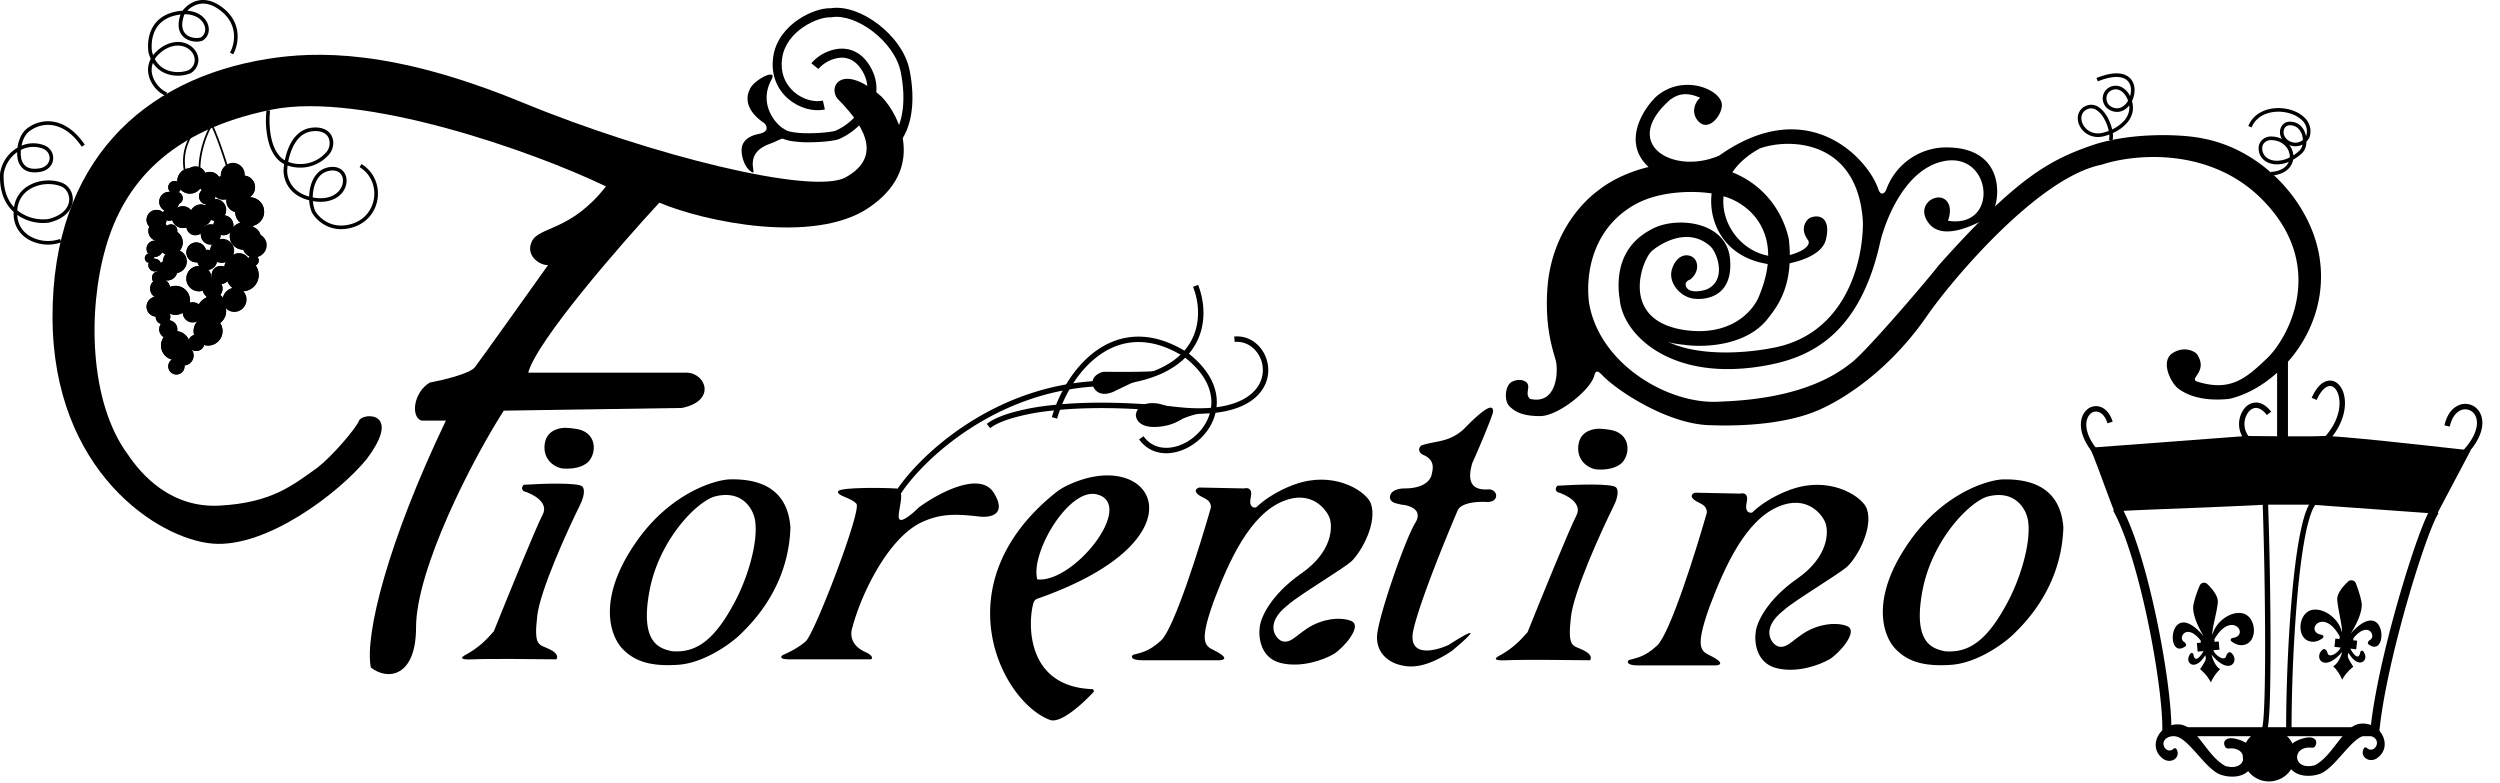 <svg xmlns="http://www.w3.org/2000/svg" width="99" height="31" fill="none"><path fill="#000" fill-rule="evenodd" d="M34.565 1.247c-.554-.425-1.174-.642-1.622-.565l-.02.003H32.9c-.234-.015-.678.108-1.092.39-.408.277-.753.686-.832 1.212-.093.615.14 1.074.48 1.363.347.297.8.409 1.13.334l.079.349c-.458.104-1.022-.053-1.442-.41-.428-.364-.714-.944-.601-1.69.1-.656.525-1.142.985-1.455.445-.303.955-.466 1.294-.452.587-.092 1.298.19 1.881.637.595.456 1.103 1.117 1.242 1.836.227 1.175.076 2.038-.233 2.596-.303.546-.787.834-1.205.727l.089-.347c.19.049.537-.076.802-.553.258-.466.411-1.238.195-2.355-.117-.606-.558-1.198-1.108-1.62Z" clip-rule="evenodd"/><path fill="#000" fill-rule="evenodd" d="M33.232 2.29a1.334 1.334 0 0 0-.825.441l-.278-.225a1.69 1.69 0 0 1 1.064-.572c.23-.024.474.007.706.132.232.125.438.335.604.647.334.63.223 1.247-.072 1.74a2.7 2.7 0 0 1-1.197 1.051.984.984 0 0 1-.195.052c-.077.014-.17.028-.273.039a7.107 7.107 0 0 1-.71.04 4.306 4.306 0 0 1-.723-.05 1.473 1.473 0 0 1-.298-.079.542.542 0 0 1-.235-.166l.286-.215a.214.214 0 0 0 .083.05c.056.022.132.042.225.058.186.032.42.045.66.043.24-.001.48-.016.673-.037.097-.01.181-.023.247-.035a.712.712 0 0 0 .119-.029 2.343 2.343 0 0 0 1.03-.905c.246-.412.326-.895.064-1.389-.139-.26-.3-.414-.458-.5a.84.84 0 0 0-.497-.09Z" clip-rule="evenodd"/><path fill="#000" d="M88.132 30.336c.899.242.93-.784.127-.695-.055.006-.114-.014-.14-.063-.067-.126-.047-.21.007-.265.113-.115.303-.085.46-.044.365.097.796.354.656.888-.172.658-.871.656-1.253.537-.68-.18-1.397-1.683-2.005-1.54-.594.14-.204.768.084.5.034-.032.09-.037.115.003.205.33-.206.62-.522.392-.644-.465-.143-1.432.645-1.36.68.035 1.074 1.253 1.826 1.647ZM91.668 30.303c-.898.242-.93-.783-.126-.694.055.006.114-.014.14-.063.067-.126.047-.21-.007-.265-.114-.115-.304-.085-.46-.044-.365.097-.796.354-.657.888.172.658.872.656 1.254.537.68-.18 1.396-1.683 2.005-1.54.594.14.204.768-.084.5-.034-.032-.09-.037-.115.003-.205.33.206.62.521.392.645-.465.144-1.432-.644-1.36-.68.035-1.075 1.253-1.827 1.646ZM47.722 16.366c-.128-.02-.465.045-.808.183-.143.035-.43.328-1.145.358-.661.027-.8-.323-.788-.502.107-.537.772-.461 1.002-.394.603.178 1.206.25 1.74.355ZM45.961 14.686l-.011.001c-.184.024-1.303.555-1.851.823-.573.25-.788-.107-.824-.25-.092-.37.318-.538.466-.538.178 0 1.409.024 2.209-.035a.1.1 0 0 1 .011 0Z"/><path fill="#000" fill-rule="evenodd" d="M47.909 16.367a7.31 7.31 0 0 1-1.292-.034c-1.913-.205-3.457-.21-4.642-.104a4.826 4.826 0 0 0-.114.349l-.207-.059c.025-.088.053-.177.084-.267l-.205.023a8.721 8.721 0 0 0-1.505.3c-.39.121-.66.255-.818.38l-.133-.168c.188-.15.486-.292.887-.417a8.921 8.921 0 0 1 1.544-.309c.101-.012.206-.023.314-.034.315-.796.863-1.631 1.615-2.158.458-.32.992-.527 1.594-.538.602-.012 1.264.172 1.976.62l.005.002.004.004c.741.567 1.089 1.178 1.157 1.755.016.142.016.28.001.414 1.164-.15 1.675-.681 1.8-1.191.18-.721-.363-1.459-1.08-1.395l-.02-.214c.894-.08 1.516.826 1.31 1.66-.16.642-.783 1.214-2.048 1.36a2.04 2.04 0 0 1-.451.864c-.342.393-.82.663-1.295.725-.48.063-.96-.087-1.282-.536l.175-.125c.269.374.666.502 1.08.448.417-.054.848-.295 1.16-.653.176-.203.312-.441.386-.702Zm.046-.218c-.375.03-.811.025-1.316-.03-1.867-.2-3.39-.211-4.577-.114.309-.734.82-1.485 1.499-1.96.427-.3.92-.489 1.474-.5.552-.01 1.172.158 1.854.585.706.541 1.01 1.103 1.07 1.607.017.141.014.279-.004.412Z" clip-rule="evenodd"/><path fill="#000" d="M56.046 20.703c.315-.516-.227-.693-.537-.717a3.716 3.716 0 0 1-.287-.071c-.25-.108-.179-.287-.143-.358.066-.131.287-.215.537-.215.931 0 1.06-.466 1.075-.537.035-.18.179-.573-.323-.788-.25-.108-.19-.346-.035-.394.557-.172 1.038-.108 1.611-.609 1.11-1.146 1.182-.895 1.182-.716 0 .118-.537 1.408-.824 2.041-.286.974.215 1.074.68 1.039.359.035.383.523-.107.5-.788-.035-1.086.18-1.146.323-.477 1.11-1.497 3.61-1.755 4.727-.257 1.117.824.872 1.397.609.275-.18.83-.523.86-.466.028.058-.49.502-.753.717-1.145.752-1.754.644-2.184.501-.573-.215-.824-.68-.752-1.218.114-.858 1.11-3.724 1.504-4.369ZM33.199 19.45c.086-.144 1.564-.144 2.256-.108.466 0 .072.895.143 1.181.058.23.55-.19.788-.43.764-.56 2.428-1.46 2.972-.572.545.888-.179.99-.608.93-.931-.107-1.504-.107-2.22.216-1.358.61-2.424 2.877-2.758 4.118-.18.501.076.85.501 1.038.323.144.287.287.197.287h-3.205c-.43 0-.346-.12-.25-.18.179-.07.608-.279.895-.536.358-.323 2.22-5.193 2.005-5.443-.215-.251-.823-.323-.716-.502Z"/><path fill="#000" fill-rule="evenodd" d="M43.3 27.409c-.466.5-1.31 1.253-1.721 1.1-1.91-.707-4.306-5.356.212-8.99.118-.094.25-.181.384-.25 3.451-1.738 5.759 2.044-1.082 4.435a.254.254 0 0 0-.165.16c-.226.764-.325 3.325 2.317 3.425.061.002.096.075.054.12Zm-2.223-4.464c-.287-1.039 1.253-3.653 2.363-3.367 1.54.398-.895 3.51-2.363 3.367ZM28.866 18.984c-.668.047-2.328.594-3.617 2.399-1.611 2.256-1.11 3.76-.609 4.297.502.537 1.182.716 2.22.645 1.04-.072 2.113-.86 2.471-1.218l.046-.044c.426-.423 1.855-1.837 1.924-4.181-.071-.967-.573-1.956-2.435-1.898Zm-.573.68c-.716.215-2.206 1.726-2.578 3.76-.373 2.034.394 2.256.895 2.364.895.071 1.611-.358 2.4-1.79.572-1.004 1.02-2.49.894-3.367-.071-.501-.537-1.253-1.61-.967ZM79.274 18.986c-.668.048-2.328.595-3.617 2.4-1.611 2.255-1.11 3.76-.608 4.297.5.537 1.181.716 2.22.644 1.038-.072 2.112-.86 2.47-1.217l.046-.045c.426-.422 1.855-1.837 1.924-4.181-.071-.967-.573-1.955-2.435-1.898Zm-.573.68c-.716.215-2.206 1.726-2.578 3.76-.373 2.035.394 2.257.895 2.364.895.072 1.611-.358 2.4-1.79.572-1.003 1.02-2.49.895-3.367-.072-.501-.538-1.253-1.612-.967Z" clip-rule="evenodd"/><path fill="#000" d="M14.22 16.656c-.13.322-1.075 1.42-1.648 1.862-1.002.716-1.826 1.39-3.867 1.504-1.934.108-3.104-1.217-3.653-2.041-1.504-2.041-1.595-5.663-.86-8.2.717-2.472 2.472-4.62 6.59-5.444 3.558-.711 10.265 1.624 13.214 3.044-1.397 1.79-2.65 1.576-2.937 2.184-.267.569.335.955.645.932-.883 1.241-2.7 3.788-2.9 4.046-.201.258-1.278.513-1.791.609-.645.394-.752 1.36-.323 1.504h.967c-2.291 4.784-3.223 8.487-2.972 9.776.68.537 1.79.359 1.79-1.575 0-2.328 2.245-6.685 3.474-8.595l7.055-.107c1.396-.287.931-1.397.179-1.397h-6.267c.344-1.26 3.605-5.013 5.193-6.732 1.85.776 6.123 1.647 8.272.215 2.293-1.53 1.265-3.641.537-4.405-1.547-1.375-2.149-.43-1.755.071 1.325 1.325 1.612 2.4.323 3.116-1.29.716-7.69-.86-12.82-2.972-5.132-2.113-8.165-2.022-10.063-1.72C5.66 3.12 2.08 6.415 2.08 12.539c0 6.123 4.19 8.81 6.338 8.988 2.149.18 5.026-2.03 6.088-3.33 1.468-1.934-.158-1.862-.286-1.54Z"/><path fill="#000" d="M21.489 20.38c.258-.487-.394-.823-.752-.93-.115-.087-.048-.204 0-.252.716-.047 2.184-.1 2.328.072.143.172-.012.573-.108.752-.513 1.039-1.568 3.366-1.683 4.369-.143 1.253.072 1.11.502 1.325.343.172.31.334.25.394-.86-.012-2.721-.029-3.294 0s-.442-.084-.358-.143c.608-.323.895-.645 1.181-.967.537-1.337 1.676-4.133 1.934-4.62ZM62.424 20.416c.258-.487-.394-.824-.752-.931-.115-.086-.048-.203 0-.25.716-.048 2.184-.1 2.328.07.143.173-.013.574-.108.753-.513 1.038-1.568 3.366-1.683 4.369-.143 1.253.072 1.11.501 1.325.344.172.31.334.251.394-.86-.012-2.722-.029-3.295 0-.572.028-.441-.084-.358-.143.61-.323.896-.645 1.182-.967.537-1.337 1.676-4.133 1.934-4.62ZM21.56 17.73c0-.659.526-.776.789-.788.171 0 .358.024.43.036.859.108.859.931.536 1.29-.234.26-.704.31-1.002.286-.227 0-.752-.25-.752-.824ZM62.495 17.766c0-.659.526-.776.788-.788.172 0 .358.024.43.036.86.108.86.931.537 1.29-.234.26-.704.31-1.003.286-.226 0-.752-.25-.752-.824ZM45.983 25.358c.516-.487 1.528-3.712 1.97-5.264 0-.358-.358-.358-.537-.537-.143-.144-.012-.227.071-.251l1.79.036c.12-.036.337-.015.252.358-.086.372.107.418.214.394.63-.602 1.48-.92 1.827-1.003 1.432-.372 2.572.412 2.721.86.251.752-.358 1.862-.752 2.256-.286.286-2.113 1.36-2.542 1.754-.967.752-.466 1.361-.215 1.433.42.12.68-.466 1.468-.752.63-.23 1.126-.125 1.29-.036.393.215-.323 1.038-.717 1.29-.43.25-1.31.558-2.113.357-.802-.2-.883-1.038-.823-1.432.035-.346.415-1.254 1.647-2.113 1.232-.86 1.253-1.838 1.11-2.22-.167-.394-.766-1.075-1.826-.645-1.325.537-2.149 2.364-2.758 3.975-.68 1.898-.25 1.755.215 2.041.373.23.155.287 0 .287h-3.044c-.501 0-.43-.18-.358-.215.215-.072.595-.086 1.11-.573ZM65.622 25.563c.516-.487 1.528-3.713 1.97-5.264 0-.358-.358-.358-.537-.537-.144-.144-.012-.227.071-.251l1.79.036c.12-.036.338-.015.252.358-.086.372.107.418.214.394.63-.602 1.48-.92 1.827-1.003 1.432-.372 2.572.411 2.721.86.251.751-.358 1.861-.752 2.256-.286.286-2.112 1.36-2.542 1.754-.967.752-.466 1.361-.215 1.433.42.12.68-.466 1.468-.752.63-.23 1.126-.126 1.29-.036.393.215-.323 1.038-.717 1.289-.43.25-1.31.559-2.113.358-.802-.2-.883-1.038-.823-1.432.035-.346.415-1.254 1.647-2.113 1.232-.86 1.253-1.838 1.11-2.22-.167-.394-.766-1.075-1.826-.645-1.325.537-2.149 2.364-2.758 3.975-.68 1.898-.25 1.755.215 2.041.373.23.155.287 0 .287H64.87c-.501 0-.43-.18-.358-.215.215-.072.595-.086 1.11-.573Z"/><path fill="#000" fill-rule="evenodd" d="M47.3 13.702c-.51.836-1.623 1.506-3.747 1.593-4.167.17-7.054 2.968-7.9 4.284l-.18-.116c.872-1.358 3.815-4.209 8.07-4.383 2.088-.085 3.117-.74 3.574-1.49.46-.755.364-1.64.128-2.23l.199-.08c.252.629.364 1.59-.143 2.422ZM7.301.573c-.088.239-.099.417-.07.547.03.13.1.22.188.28.09.06.198.093.3.102.101.01.187-.002.237-.022.187-.119.224-.36.092-.572-.114-.185-.36-.347-.742-.343a.788.788 0 0 0-.005.008Zm.117-.148c.364.026.62.194.752.408.164.264.13.603-.144.772l-.004.003-.005.002a.671.671 0 0 1-.31.035.79.79 0 0 1-.369-.127.588.588 0 0 1-.246-.366C7.057.998 7.07.807 7.149.575l-.011.002c-.551.068-.84.324-.988.61-.15.29-.16.621-.132.846.013.054.028.104.045.152.092-.121.218-.237.383-.343l.002-.002c.51-.302.978-.184 1.226.09.124.135.193.31.181.485a.625.625 0 0 1-.292.477l-.005.004-.005.002a1.35 1.35 0 0 1-.9.042 1.074 1.074 0 0 1-.598-.449.787.787 0 0 0-.025.468c.08.327.341.604.589.703l-.054.133c-.29-.116-.583-.43-.674-.802a.928.928 0 0 1 .078-.66 1.47 1.47 0 0 1-.091-.271l-.001-.004v-.004c-.032-.24-.023-.606.145-.932C6.194.79 6.525.509 7.12.434c.038-.004.074-.008.11-.01.113-.148.296-.309.537-.383.29-.089.65-.048 1.053.265.404.313.56.687.586 1.028.027.338-.072.64-.174.818l-.124-.07c.09-.157.18-.431.156-.736-.025-.303-.161-.64-.532-.927-.37-.289-.684-.314-.923-.24a.929.929 0 0 0-.391.246ZM6.13 2.338a.933.933 0 0 0 .564.465c.295.091.61.048.793-.033a.48.48 0 0 0 .224-.364.52.52 0 0 0-.144-.38c-.198-.218-.59-.333-1.046-.063-.184.119-.31.246-.39.375ZM1.247 5.14a.746.746 0 0 0-.283.3l-.001.003-.002.003c-.038.068-.08.184-.108.322.26-.108.557-.13.856-.03.281.093.418.333.396.566-.02.235-.2.45-.515.503-.28.047-.49.007-.638-.098a.659.659 0 0 1-.254-.434 1.212 1.212 0 0 1-.018-.25 1.281 1.281 0 0 0-.534.861c-.026.622.15 1.042.408 1.32.067-.438.33-.732.657-.897.399-.2.894-.21 1.253-.066.284.114.461.434.412.761-.05.334-.33.66-.922.807l-.005.002a1.772 1.772 0 0 1-1.267-.304l.001.014c.027.451.293.744.633.896a1.44 1.44 0 0 0 1.06.044l.052.133a1.582 1.582 0 0 1-1.17-.046C.877 9.38.57 9.045.54 8.53a1.675 1.675 0 0 1-.002-.14C.205 8.086-.03 7.603.003 6.877V6.87a1.43 1.43 0 0 1 .691-1.024 1.382 1.382 0 0 1 .14-.466.889.889 0 0 1 .334-.36 1.35 1.35 0 0 1 .614-.213c.483-.043 1.061.17 1.574.922l-.118.081c-.49-.717-1.021-.897-1.443-.86a1.207 1.207 0 0 0-.548.19ZM.684 8.329a1.63 1.63 0 0 0 1.238.343c.552-.139.773-.43.812-.69.04-.266-.105-.52-.323-.606a1.459 1.459 0 0 0-1.135.061c-.314.157-.56.444-.592.892Zm.144-2.392c-.01.105-.008.213.01.312a.517.517 0 0 0 .197.343c.108.076.275.117.532.074.255-.043.38-.21.396-.375.015-.166-.08-.344-.3-.418a1.081 1.081 0 0 0-.835.064Z" clip-rule="evenodd"/><path fill="#000" d="M30.55 3.155c-.512.937.128 1.726.468 1.934a.412.412 0 0 1 .115.098c.08.103.076.095.052.115-.084.072-.15.173-.257.206-.102.032-.19.095-.45.19-1.115.405-.43 1.29-.717 1.11-.286-.179-.394-.609-.394-.86 0-.25.144-.537.68-.644.43-.086.323-.322.216-.43-.774-.515-.717-1.062-.573-1.325.107-.358 1.133-.895.86-.394ZM67.183 10.39c.086.286-.072.536-.25.68-.173.057-.192.167-.18.214.058.344.573.263.824.18.824-.359.43-1.469.143-1.72-.98-.858-2.184.072-2.327.215-.4.4-1.254 2.758 1.36 3.116 1.501.206 2.471-.466 2.865-1.253 1.146-2.636-.43-3.796-1.36-4.047-.49-.203-2.292-.358-3.51.322-1.615.903-1.97 2.614-1.826 3.868.394 2.47 3.187 4.082 5.192 3.939 3.116-.107 4.512-1.003 5.157-1.504.573-.394 3.187-3.474 3.51-3.903 3.007-3.367 4.292-4.126 6.015-4.727 1.54-.538 3.593-.466 4.44-.287 2.436.466 4.3 2.614 4.62 4.727.43 2.836-1.683 5.157-3.58 5.586-1.04.108-1.684-.143-2.042-.43-.258-.205-.716-1.073-.179-1.396.43-.258.8-.083.931.036.502.716-.355.99.036 1.11 1.29.394 1.898-.107 2.757-.931.86-.824 2.4-3.688-.214-6.303-2.092-2.09-5.097-1.778-6.339-1.36-2.542.501-5.998 4.655-6.911 5.98-1.827 2.65-4.011 3.605-4.19 3.688-1.074.502-2.686.717-4.476.645-1.575-.063-3.462-1.265-4.119-1.898-.179-.179-.322-.358-.394-.072-.143.573-1.432 1.612-2.148 1.612-.716 0-1.003-.18-1.218-.394-.215-.215-.179-.824.108-.967.264-.132.53-.059.608.072.108.179-.107.43.108.608.931.215 1.11-.787 1.038-1.396-.037-.32-.47-1.185-.358-2.937.144-2.22 1.42-3.497 2.041-3.939.74-.597 2.543-1.432 4.692-.895 2.2.55 2.721 2.328 2.829 2.83.215 1.861-.466 2.685-.824 3.15-.8 1.04-2.411 1.182-3.366 1.039-1.898-.18-2.502-1.47-2.543-2.113-.107-1.719.982-2.286 1.325-2.47.931-.502 2.94-.323 3.08 1.18.143 1.54-1.003 1.648-1.468 1.577-.516-.08-1.003-.645-.824-1.182.24-.717.86-.609.967-.25Z"/><path fill="#000" d="M71.588 9.494c-.315-.43-.084-.752.071-.86.394-.179.86 0 .645.86-.172.687-1.337.955-1.898 1.003-2.65-.144-3.044-2.615-2.328-3.689-.343.516-1.384.454-1.862.358-2.234-.888-1.384-2.566-.68-3.294 1.074-1.003 2.65-.323 2.65.286 0 .43-.537 1.074-.931.645-.31-.338-.132-.764.071-.931-.644-.287-.966-.072-1.181.071-2.006 1.755.107 3.008 1.933 2.22 3.546-2.506 5.912.153 6.303 1.326.107.322.287.13.322 0a2.534 2.534 0 0 1 2.22-1.648c2.758-.107 2.257 2.543 1.827 2.758-.233.116-1.742 1.038-2.364.25-.537-.68.215-1.217.61-.967.314.201.226.657.142.86 2.042.322 1.755-2.722-.143-2.364-1.543.292-2.328 2.316-2.542 3.223-.788 3.546-2.65 4.493-4.333 4.835-4.097.83-6.088-1.397-5.98-2.83l.751-.25c-.344 2.808 3.343 2.793 5.229 2.435 2.893-.487 3.652-3.294 3.652-4.978-.179-3.258-2.865-3.366-4.082-2.936-3.008 1.647-.752 5.157 1.576 4.082.179-.082.465-.27.322-.465ZM90.89 29.906a1.038 1.038 0 1 1-2.077 0 1.038 1.038 0 0 1 2.077 0Z"/><path fill="#000" fill-rule="evenodd" d="M89.698 25.372a172.823 172.823 0 0 0-.097-5.453l.214-.008c.054 1.481.095 3.635.098 5.461.001.913-.007 1.745-.028 2.371a14.6 14.6 0 0 1-.042.772c-.01.098-.02.18-.03.246a.52.52 0 0 1-.048.16l-.186-.108c0-.001.004-.008.008-.022a.752.752 0 0 0 .014-.067c.01-.057.019-.133.028-.228.017-.19.03-.449.041-.76.021-.622.03-1.451.028-2.364ZM91.291 20.327c.078-.226.166-.41.273-.522l.155.148c-.072.076-.15.223-.224.444a6.427 6.427 0 0 0-.207.816c-.126.645-.229 1.468-.31 2.36a63.528 63.528 0 0 0-.232 5.258h-.215c0-1.435.072-3.488.234-5.278.08-.894.184-1.726.312-2.381.065-.328.136-.615.214-.845Z" clip-rule="evenodd"/><path fill="#000" d="M86.861 23.942c-.076.374.239.992.406 1.254-1.387-1.644-1.553 1.006-.721.395.058-.042.001-.14-.06-.175-.252-.143.09-.776.66-.052l.007.086-.157.014.03.34.236-.02c-.27.445-.372.32-.401.137-.01-.058-.078-.09-.115-.045-.287.35.163.764.58.074.051.16.032.19-.203.548.195.162.34.35.429.528.05-.154.243-.427.37-.527-.2-.108-.313-.43-.346-.578.722.881 1.134.236.779-.07-.084-.07-.17.029-.201.134-.062.215-.43-.023-.507-.235l.243-.022-.029-.327-.164.015-.009-.1c.693-1.197 1.429-.142.72-.051-.064.008-.1.085-.05.126.173.14.345.178.497.148.584-.113.504-1.17-.085-1.258-.484-.074-1.046.374-1.155.856-.044-.169.174-.876.21-1.28.022-.24-.207-.529-.415-.729a.187.187 0 0 0-.304.067c-.089.21-.193.494-.245.747ZM93.517 23.855c.067.376-.264.985-.438 1.243 1.43-1.608 1.528 1.045.711.414-.056-.044.002-.14.066-.174.254-.136-.071-.779-.659-.068l-.01.085.157.018-.039.34-.235-.027c.258.452.363.329.397.148.011-.059.08-.09.117-.042.277.356-.183.76-.583.059-.055.159-.036.19.19.553-.2.157-.35.34-.442.517a1.482 1.482 0 0 0-.358-.537c.203-.103.325-.422.361-.569-.743.863-1.14.207-.776-.089.085-.07.17.033.197.139.056.216.43-.012.512-.223l-.242-.027.037-.327.164.02.011-.1c-.662-1.215-1.424-.179-.718-.07.064.01.097.088.046.127-.176.135-.348.17-.5.136-.58-.128-.474-1.182.117-1.256.486-.06 1.037.4 1.134.885.047-.167-.153-.88-.179-1.285-.015-.24.221-.523.434-.718a.187.187 0 0 1 .303.075c.083.212.18.498.225.753Z"/><path fill="#000" fill-rule="evenodd" d="M98.083 16.83c-.026.26-.174.604-.54 1.005l.158.145c.386-.422.564-.808.596-1.13.032-.324-.087-.583-.284-.73a.657.657 0 0 0-.697-.05c-.235.12-.43.378-.515.776l.21.046c.076-.354.24-.548.403-.63a.442.442 0 0 1 .47.032c.13.095.224.276.199.535ZM92.74 15.407c.231.453.167 1.28-.517 2.037l-.16-.144c.641-.71.666-1.442.486-1.795-.09-.176-.216-.239-.333-.213-.13.028-.31.173-.476.548l-.197-.087c.175-.395.394-.621.628-.671.247-.054.453.099.569.325ZM89.032 16.327a.792.792 0 0 0 .008.943l-.168.133a1.006 1.006 0 0 1-.01-1.206.601.601 0 0 1 .49-.257c.201.005.403.125.585.365l-.171.13c-.159-.209-.306-.277-.42-.28-.115-.004-.226.057-.314.172ZM90.173 17.336v-3.08h.43v3.08h-.43ZM82.774 16.393c-.191.182-.296.668.227 1.347l-.17.131c-.553-.717-.514-1.34-.204-1.634a.536.536 0 0 1 .569-.118c.2.078.37.273.466.58l-.205.065c-.083-.266-.217-.397-.339-.444a.32.32 0 0 0-.344.073Z" clip-rule="evenodd"/><path fill="#000" d="M83.763 20.273c0 .208-.656-1.767-1.002-2.543l6.195-.465c.835.012 2.614.028 3.044 0 .43-.029 4.07.37 5.837.573l-1.325 2.506-4.978-.358h-1.826c-3.545.18-5.945.215-5.945.287Z"/><path fill="#000" fill-rule="evenodd" d="M95.403 23.56c-.527 1.8-1.042 3.945-1.184 5.432l-.015.162h-8.585l.007-.185c.027-.823-.192-2.542-.557-4.303-.365-1.762-.868-3.526-1.39-4.448l.312-.177c.552.976 1.063 2.79 1.428 4.553.342 1.647.563 3.285.567 4.202h7.893c.165-1.511.67-3.594 1.18-5.337.266-.905.533-1.723.758-2.327.112-.302.215-.553.302-.737.043-.091.084-.17.123-.23.019-.03.04-.06.061-.085a.309.309 0 0 1 .093-.075l.16.32a.09.09 0 0 0 .02-.012l-.002.002a.36.36 0 0 0-.03.042 1.853 1.853 0 0 0-.102.192c-.08.17-.179.41-.29.708-.22.594-.485 1.403-.749 2.302ZM83.882 4.43a.605.605 0 0 1-.389-.107.46.46 0 0 1-.172-.201.501.501 0 0 1 .28-.696.527.527 0 0 1 .411.023.75.75 0 0 1 .337.358.835.835 0 0 0 .036-.194c.013-.213-.063-.404-.252-.5-.193-.097-.528-.105-1.06.109l-.053-.133c.545-.22.93-.229 1.178-.103.255.129.345.385.33.636a1.01 1.01 0 0 1-.102.38c.047.162.05.312.02.45a.98.98 0 0 1-.26.46c-.151.16-.344.28-.52.36a.803.803 0 0 1-.013.302l-.138-.038a.61.61 0 0 0 .013-.207c-.05.018-.096.033-.138.044-.463.153-.835-.05-1.007-.336a.667.667 0 0 1-.094-.461.513.513 0 0 1 .298-.375.507.507 0 0 1 .49.023c.142.082.263.223.357.381a1.834 1.834 0 0 1 .207.521 1.55 1.55 0 0 0 .442-.312.838.838 0 0 0 .222-.394.714.714 0 0 0 .011-.244.804.804 0 0 1-.106.11.59.59 0 0 1-.328.144Zm.389-.441a.717.717 0 0 1-.154.187.448.448 0 0 1-.248.111.463.463 0 0 1-.298-.084.316.316 0 0 1-.118-.138c-.104-.24.018-.439.198-.504a.384.384 0 0 1 .3.017c.102.05.205.15.284.323.014.03.025.059.036.088Zm-.764 1.195a1.686 1.686 0 0 0-.196-.506.917.917 0 0 0-.306-.33.364.364 0 0 0-.357-.018.37.37 0 0 0-.219.272.525.525 0 0 0 .077.36c.14.234.445.406.84.274l.005-.001c.047-.012.1-.03.156-.05ZM91.259 4.658a.742.742 0 0 1 .216.715.385.385 0 0 1-.053.126.742.742 0 0 1-.086.107.886.886 0 0 1-.015.138.592.592 0 0 1-.168.33c-.114.102-.23.186-.345.251a.672.672 0 0 1-.189.36c-.149.15-.38.25-.692.266l-.008-.143c.287-.015.48-.106.599-.224a.537.537 0 0 0 .117-.174c-.229.094-.45.119-.64.084-.334-.062-.57-.31-.553-.658.013-.257.247-.434.49-.431a.99.99 0 0 1 .436.1.484.484 0 0 1-.039-.467.379.379 0 0 1 .352-.22c.354.002.555.25.626.52a.865.865 0 0 1 .012.052.242.242 0 0 0 .017-.049.6.6 0 0 0-.178-.581c-.157-.156-.395-.267-.658-.313-.532-.093-1.124.079-1.335.598l-.132-.054c.247-.608.926-.784 1.491-.685.285.05.553.17.735.352Zm-.066.885a.798.798 0 0 0-.025-.17c-.06-.227-.218-.41-.488-.413a.235.235 0 0 0-.22.134c-.088.207.028.41.227.506.156.074.35.073.506-.057Zm-.014.182a.614.614 0 0 1-.521.018.766.766 0 0 1 .159.41c.08-.052.16-.113.24-.186a.448.448 0 0 0 .122-.242Zm-.505.51a.55.55 0 0 0 0-.072c-.023-.303-.288-.61-.744-.615-.18-.002-.337.13-.345.295-.013.266.16.46.436.51.183.033.412.003.653-.119ZM8.032 5.66c.124-.4.289-.714.394-.844l.056.045c-.098.12-.259.425-.381.82-.123.393-.205.872-.149 1.338l-.07.008c-.059-.479.026-.968.15-1.367Z" clip-rule="evenodd"/><path fill="#000" fill-rule="evenodd" d="M8.695 5.6c.131.354.259.744.33.983l-.068.02a18.264 18.264 0 0 0-.329-.979 8.408 8.408 0 0 0-.191-.48 1.355 1.355 0 0 0-.153-.282l.054-.047c.047.055.104.165.164.3.061.138.128.307.193.485ZM7.517 5.38l.045-.09.065.028a1.79 1.79 0 0 1-.046.095c-.12.233-.356.69-.22 1.388l-.07.014c-.142-.725.107-1.205.226-1.436Z" clip-rule="evenodd"/><path fill="#000" d="M8.024 7.166a.501.501 0 1 1-1.002 0 .501.501 0 0 1 1.002 0Z"/><path fill="#000" fill-rule="evenodd" d="M7.523 7.596a.43.43 0 1 0 0-.86.43.43 0 0 0 0 .86Zm0 .072a.501.501 0 1 0 0-1.003.501.501 0 0 0 0 1.003Z" clip-rule="evenodd"/><path fill="#000" d="M8.096 8.957a.358.358 0 1 1-.716 0 .358.358 0 0 1 .716 0Z"/><path fill="#000" fill-rule="evenodd" d="M7.738 9.243a.286.286 0 1 0 0-.573.286.286 0 0 0 0 .573Zm0 .072a.358.358 0 1 0 0-.716.358.358 0 0 0 0 .716Z" clip-rule="evenodd"/><path fill="#000" d="M8.382 8.527a.43.43 0 1 1-.859 0 .43.43 0 0 1 .86 0Z"/><path fill="#000" fill-rule="evenodd" d="M7.953 8.885a.358.358 0 1 0 0-.716.358.358 0 0 0 0 .716Zm0 .072a.43.43 0 1 0 0-.86.43.43 0 0 0 0 .86Z" clip-rule="evenodd"/><path fill="#000" d="M8.74 7.238a.43.43 0 1 1-.859 0 .43.43 0 0 1 .86 0Z"/><path fill="#000" fill-rule="evenodd" d="M8.31 7.596a.358.358 0 1 0 0-.716.358.358 0 0 0 0 .716Zm0 .072a.43.43 0 1 0 0-.86.43.43 0 0 0 0 .86Z" clip-rule="evenodd"/><path fill="#000" d="M8.168 7.023a.43.43 0 1 1-.86 0 .43.43 0 0 1 .86 0Z"/><path fill="#000" fill-rule="evenodd" d="M7.738 7.381a.358.358 0 1 0 0-.716.358.358 0 0 0 0 .716Zm0 .072a.43.43 0 1 0 0-.86.43.43 0 0 0 0 .86Z" clip-rule="evenodd"/><path fill="#000" d="M7.666 8.599a.43.43 0 1 1-.86 0 .43.43 0 0 1 .86 0Z"/><path fill="#000" fill-rule="evenodd" d="M7.236 8.957a.358.358 0 1 0 0-.716.358.358 0 0 0 0 .716Zm0 .071a.43.43 0 1 0 0-.86.43.43 0 0 0 0 .86Z" clip-rule="evenodd"/><path fill="#000" d="M6.592 8.706a.394.394 0 1 1-.788 0 .394.394 0 0 1 .788 0Z"/><path fill="#000" fill-rule="evenodd" d="M6.198 9.028a.322.322 0 1 0 0-.644.322.322 0 0 0 0 .644Zm0 .072a.394.394 0 1 0 0-.788.394.394 0 0 0 0 .788Z" clip-rule="evenodd"/><path fill="#000" d="M7.093 7.99a.394.394 0 1 1-.788 0 .394.394 0 0 1 .788 0Z"/><path fill="#000" fill-rule="evenodd" d="M6.7 8.312a.322.322 0 1 0 0-.644.322.322 0 0 0 0 .644Zm0 .072a.394.394 0 1 0 0-.788.394.394 0 0 0 0 .788Z" clip-rule="evenodd"/><path fill="#000" d="M9.313 7.417a.466.466 0 1 1-.93 0 .466.466 0 0 1 .93 0Z"/><path fill="#000" fill-rule="evenodd" d="M8.848 7.81a.394.394 0 1 0 0-.787.394.394 0 0 0 0 .788Zm0 .072a.466.466 0 1 0 0-.93.466.466 0 0 0 0 .93Z" clip-rule="evenodd"/><path fill="#000" d="M8.526 7.775a.322.322 0 1 1-.645 0 .322.322 0 0 1 .645 0Z"/><path fill="#000" fill-rule="evenodd" d="M8.203 8.026a.25.25 0 1 0 0-.502.25.25 0 0 0 0 .502Zm0 .071a.322.322 0 1 0 0-.644.322.322 0 0 0 0 .644Z" clip-rule="evenodd"/><path fill="#000" d="M9.672 6.916a.466.466 0 1 1-.931 0 .466.466 0 0 1 .93 0Z"/><path fill="#000" fill-rule="evenodd" d="M9.206 7.31a.394.394 0 1 0 0-.788.394.394 0 0 0 0 .787Zm0 .071a.466.466 0 1 0 0-.931.466.466 0 0 0 0 .931Z" clip-rule="evenodd"/><path fill="#000" d="M9.886 7.918a.466.466 0 1 1-.93 0 .466.466 0 0 1 .93 0Z"/><path fill="#000" fill-rule="evenodd" d="M9.42 8.312a.394.394 0 1 0 0-.788.394.394 0 0 0 0 .788Zm0 .072a.466.466 0 1 0 0-.931.466.466 0 0 0 0 .93Z" clip-rule="evenodd"/><path fill="#000" d="M10.101 7.417a.465.465 0 1 1-.93 0 .465.465 0 0 1 .93 0Z"/><path fill="#000" fill-rule="evenodd" d="M9.636 7.81a.394.394 0 1 0 0-.787.394.394 0 0 0 0 .788Zm0 .072a.465.465 0 1 0 0-.93.465.465 0 0 0 0 .93Z" clip-rule="evenodd"/><path fill="#000" d="M10.531 9.709a.466.466 0 1 1-.931 0 .466.466 0 0 1 .931 0Z"/><path fill="#000" fill-rule="evenodd" d="M10.066 10.103a.394.394 0 1 0 0-.788.394.394 0 0 0 0 .788Zm0 .071a.466.466 0 1 0 0-.93.466.466 0 0 0 0 .93Z" clip-rule="evenodd"/><path fill="#000" d="M10.316 9.422a.466.466 0 1 1-.931 0 .466.466 0 0 1 .931 0Z"/><path fill="#000" fill-rule="evenodd" d="M9.85 9.816a.394.394 0 1 0 0-.788.394.394 0 0 0 0 .788Zm0 .072a.466.466 0 1 0 0-.931.466.466 0 0 0 0 .93Z" clip-rule="evenodd"/><path fill="#000" d="M6.449 9.852a.322.322 0 1 1-.645 0 .322.322 0 0 1 .645 0Z"/><path fill="#000" fill-rule="evenodd" d="M6.126 10.103a.25.25 0 1 0 0-.502.25.25 0 0 0 0 .502Zm0 .071a.322.322 0 1 0 0-.644.322.322 0 0 0 0 .644Z" clip-rule="evenodd"/><path fill="#000" d="M6.377 10.497a.25.25 0 1 1-.501 0 .25.25 0 0 1 .501 0Z"/><path fill="#000" fill-rule="evenodd" d="M6.126 10.676a.179.179 0 1 0 0-.358.179.179 0 0 0 0 .358Zm0 .071a.25.25 0 1 0 0-.501.25.25 0 0 0 0 .501Z" clip-rule="evenodd"/><path fill="#000" d="M6.09 10.21a.18.18 0 1 1-.358 0 .18.18 0 0 1 .359 0Z"/><path fill="#000" fill-rule="evenodd" d="M5.911 10.318a.107.107 0 1 0 0-.215.107.107 0 0 0 0 .215Zm0 .071a.18.18 0 1 0 0-.358.18.18 0 0 0 0 .358Z" clip-rule="evenodd"/><path fill="#000" d="M6.95 8.491a.25.25 0 1 1-.501 0 .25.25 0 0 1 .5 0Z"/><path fill="#000" fill-rule="evenodd" d="M6.7 8.67a.18.18 0 1 0 0-.358.18.18 0 0 0 0 .358Zm0 .072a.25.25 0 1 0 0-.501.25.25 0 0 0 0 .5Z" clip-rule="evenodd"/><path fill="#000" d="M7.165 7.417a.25.25 0 1 1-.501 0 .25.25 0 0 1 .5 0Z"/><path fill="#000" fill-rule="evenodd" d="M6.914 7.596a.18.18 0 1 0 0-.358.18.18 0 0 0 0 .358Zm0 .072a.25.25 0 1 0 0-.502.25.25 0 0 0 0 .502Z" clip-rule="evenodd"/><path fill="#000" d="M7.022 9.136a.25.25 0 1 1-.502 0 .25.25 0 0 1 .502 0Z"/><path fill="#000" fill-rule="evenodd" d="M6.771 9.315a.18.18 0 1 0 0-.358.18.18 0 0 0 0 .358Zm0 .071a.25.25 0 1 0 0-.5.25.25 0 0 0 0 .5Z" clip-rule="evenodd"/><path fill="#000" d="M7.237 7.847a.25.25 0 1 1-.502 0 .25.25 0 0 1 .502 0Z"/><path fill="#000" fill-rule="evenodd" d="M6.986 8.026a.18.18 0 1 0 0-.358.18.18 0 0 0 0 .358Zm0 .071a.25.25 0 1 0 0-.501.25.25 0 0 0 0 .501Z" clip-rule="evenodd"/><path fill="#000" d="M9.242 9.924a.466.466 0 1 1-.931 0 .466.466 0 0 1 .93 0Z"/><path fill="#000" fill-rule="evenodd" d="M8.776 10.318a.394.394 0 1 0 0-.788.394.394 0 0 0 0 .788Zm0 .071a.466.466 0 1 0 0-.93.466.466 0 0 0 0 .93Z" clip-rule="evenodd"/><path fill="#000" d="M9.886 10.46a.43.43 0 1 1-.859 0 .43.43 0 0 1 .86 0Z"/><path fill="#000" fill-rule="evenodd" d="M9.457 10.819a.358.358 0 1 0 0-.716.358.358 0 0 0 0 .716Zm0 .071a.43.43 0 1 0 0-.859.43.43 0 0 0 0 .86Z" clip-rule="evenodd"/><path fill="#000" d="M10.245 10.318a.215.215 0 1 1-.43 0 .215.215 0 0 1 .43 0Z"/><path fill="#000" fill-rule="evenodd" d="M10.03 10.46a.143.143 0 1 0 0-.286.143.143 0 0 0 0 .287Zm0 .072a.215.215 0 1 0 0-.43.215.215 0 0 0 0 .43Z" clip-rule="evenodd"/><path fill="#000" d="M9.743 10.604a.43.43 0 1 1-.86 0 .43.43 0 0 1 .86 0Z"/><path fill="#000" fill-rule="evenodd" d="M9.313 10.962a.358.358 0 1 0 0-.716.358.358 0 0 0 0 .716Zm0 .072a.43.43 0 1 0 0-.86.43.43 0 0 0 0 .86Z" clip-rule="evenodd"/><path fill="#000" d="M10.245 10.89a.645.645 0 1 1-1.29 0 .645.645 0 0 1 1.29 0Z"/><path fill="#000" fill-rule="evenodd" d="M9.6 11.463a.573.573 0 1 0 0-1.146.573.573 0 0 0 0 1.146Zm0 .072a.645.645 0 1 0 0-1.29.645.645 0 0 0 0 1.29Z" clip-rule="evenodd"/><path fill="#000" d="M9.743 11.857a.466.466 0 1 1-.93 0 .466.466 0 0 1 .93 0Z"/><path fill="#000" fill-rule="evenodd" d="M9.278 12.251a.394.394 0 1 0 0-.788.394.394 0 0 0 0 .788Zm0 .072a.466.466 0 1 0 0-.931.466.466 0 0 0 0 .93Z" clip-rule="evenodd"/><path fill="#000" d="M8.812 11.428a.394.394 0 1 1-.788 0 .394.394 0 0 1 .788 0Z"/><path fill="#000" fill-rule="evenodd" d="M8.418 11.75a.322.322 0 1 0 0-.645.322.322 0 0 0 0 .645Zm0 .072a.394.394 0 1 0 0-.788.394.394 0 0 0 0 .788Z" clip-rule="evenodd"/><path fill="#000" d="M8.884 12a.394.394 0 1 1-.788 0 .394.394 0 0 1 .788 0Z"/><path fill="#000" fill-rule="evenodd" d="M8.49 12.323a.322.322 0 1 0 0-.645.322.322 0 0 0 0 .645Zm0 .072a.394.394 0 1 0 0-.788.394.394 0 0 0 0 .788Z" clip-rule="evenodd"/><path fill="#000" d="M9.099 10.89a.358.358 0 1 1-.717 0 .358.358 0 0 1 .717 0Z"/><path fill="#000" fill-rule="evenodd" d="M8.74 11.177a.286.286 0 1 0 0-.573.286.286 0 0 0 0 .573Zm0 .072a.358.358 0 1 0 0-.717.358.358 0 0 0 0 .717Z" clip-rule="evenodd"/><path fill="#000" d="M7.38 10.353a.466.466 0 1 1-.932 0 .466.466 0 0 1 .932 0Z"/><path fill="#000" fill-rule="evenodd" d="M6.914 10.747a.394.394 0 1 0 0-.788.394.394 0 0 0 0 .788Zm0 .072a.466.466 0 1 0 0-.931.466.466 0 0 0 0 .93Z" clip-rule="evenodd"/><path fill="#000" d="M7.237 9.601a.501.501 0 1 1-1.003 0 .501.501 0 0 1 1.003 0Z"/><path fill="#000" fill-rule="evenodd" d="M6.735 10.031a.43.43 0 1 0 0-.86.43.43 0 0 0 0 .86Zm0 .072a.501.501 0 1 0 0-1.003.501.501 0 0 0 0 1.003Z" clip-rule="evenodd"/><path fill="#000" d="M8.74 9.279a.394.394 0 1 1-.787 0 .394.394 0 0 1 .788 0Z"/><path fill="#000" fill-rule="evenodd" d="M8.347 9.601a.322.322 0 1 0 0-.644.322.322 0 0 0 0 .644Zm0 .072a.394.394 0 1 0 0-.788.394.394 0 0 0 0 .788Z" clip-rule="evenodd"/><path fill="#000" d="M9.242 8.92a.394.394 0 1 1-.788 0 .394.394 0 0 1 .788 0Z"/><path fill="#000" fill-rule="evenodd" d="M8.848 9.243a.322.322 0 1 0 0-.644.322.322 0 0 0 0 .644Zm0 .072a.394.394 0 1 0 0-.788.394.394 0 0 0 0 .788Z" clip-rule="evenodd"/><path fill="#000" d="M7.523 11.893a.573.573 0 1 1-1.146 0 .573.573 0 0 1 1.146 0Z"/><path fill="#000" fill-rule="evenodd" d="M6.95 12.395a.501.501 0 1 0 0-1.003.501.501 0 0 0 0 1.003Zm0 .071a.573.573 0 1 0 0-1.146.573.573 0 0 0 0 1.146Z" clip-rule="evenodd"/><path fill="#000" d="M8.382 11.034a.501.501 0 1 1-1.002 0 .501.501 0 0 1 1.002 0Z"/><path fill="#000" fill-rule="evenodd" d="M7.881 11.463a.43.43 0 1 0 0-.859.43.43 0 0 0 0 .86Zm0 .072a.501.501 0 1 0 0-1.003.501.501 0 0 0 0 1.003Z" clip-rule="evenodd"/><path fill="#000" d="M8.812 13.11a.573.573 0 1 1-1.146 0 .573.573 0 0 1 1.146 0Z"/><path fill="#000" fill-rule="evenodd" d="M8.24 13.612a.501.501 0 1 0 0-1.003.501.501 0 0 0 0 1.003Zm0 .072a.573.573 0 1 0 0-1.146.573.573 0 0 0 0 1.146Z" clip-rule="evenodd"/><path fill="#000" d="M8.955 12.323a.573.573 0 1 1-1.146 0 .573.573 0 0 1 1.146 0Z"/><path fill="#000" fill-rule="evenodd" d="M8.382 12.824a.501.501 0 1 0 0-1.002.501.501 0 0 0 0 1.002Zm0 .072a.573.573 0 1 0 0-1.146.573.573 0 0 0 0 1.146Z" clip-rule="evenodd"/><path fill="#000" d="M7.523 13.684a.573.573 0 1 1-1.146 0 .573.573 0 0 1 1.146 0Z"/><path fill="#000" fill-rule="evenodd" d="M6.95 14.185a.501.501 0 1 0 0-1.003.501.501 0 0 0 0 1.003Zm0 .072a.573.573 0 1 0 0-1.146.573.573 0 0 0 0 1.146Z" clip-rule="evenodd"/><path fill="#000" d="M7.666 14.078a.394.394 0 1 1-.788 0 .394.394 0 0 1 .788 0Z"/><path fill="#000" fill-rule="evenodd" d="M7.272 14.4a.322.322 0 1 0 0-.645.322.322 0 0 0 0 .645Zm0 .072a.394.394 0 1 0 0-.788.394.394 0 0 0 0 .788Z" clip-rule="evenodd"/><path fill="#000" d="M7.308 14.507a.322.322 0 1 1-.644 0 .322.322 0 0 1 .644 0Z"/><path fill="#000" fill-rule="evenodd" d="M6.986 14.758a.25.25 0 1 0 0-.501.25.25 0 0 0 0 .501Zm0 .072a.322.322 0 1 0 0-.645.322.322 0 0 0 0 .645Z" clip-rule="evenodd"/><path fill="#000" d="M8.096 13.586a.322.322 0 1 1-.644-.02.322.322 0 0 1 .644.02Z"/><path fill="#000" fill-rule="evenodd" d="M7.766 13.827a.25.25 0 1 0 .015-.501.25.25 0 0 0-.015.5Zm-.002.071a.322.322 0 1 0 .02-.644.322.322 0 0 0-.02.644Z" clip-rule="evenodd"/><path fill="#000" d="M6.735 11.428a.394.394 0 1 1-.788 0 .394.394 0 0 1 .788 0Z"/><path fill="#000" fill-rule="evenodd" d="M6.341 11.75a.322.322 0 1 0 0-.645.322.322 0 0 0 0 .645Zm0 .072a.394.394 0 1 0 0-.788.394.394 0 0 0 0 .788Z" clip-rule="evenodd"/><path fill="#000" d="M7.022 10.711a.394.394 0 1 1-.788 0 .394.394 0 0 1 .788 0Z"/><path fill="#000" fill-rule="evenodd" d="M6.628 11.034a.322.322 0 1 0 0-.645.322.322 0 0 0 0 .645Zm0 .071a.394.394 0 1 0 0-.788.394.394 0 0 0 0 .788Z" clip-rule="evenodd"/><path fill="#000" d="M8.597 10.282a.394.394 0 1 1-.787 0 .394.394 0 0 1 .787 0Z"/><path fill="#000" fill-rule="evenodd" d="M8.203 10.604a.322.322 0 1 0 0-.645.322.322 0 0 0 0 .645Zm0 .072a.394.394 0 1 0 0-.788.394.394 0 0 0 0 .788Z" clip-rule="evenodd"/><path fill="#000" d="M8.168 9.995a.394.394 0 1 1-.788 0 .394.394 0 0 1 .788 0Z"/><path fill="#000" fill-rule="evenodd" d="M7.774 10.318a.322.322 0 1 0 0-.645.322.322 0 0 0 0 .645Zm0 .071a.394.394 0 1 0 0-.788.394.394 0 0 0 0 .788Z" clip-rule="evenodd"/><path fill="#000" d="M8.024 12.359a.394.394 0 1 1-.787 0 .394.394 0 0 1 .787 0Z"/><path fill="#000" fill-rule="evenodd" d="M7.63 12.681a.322.322 0 1 0 0-.645.322.322 0 0 0 0 .645Zm0 .072a.394.394 0 1 0 0-.788.394.394 0 0 0 0 .788Z" clip-rule="evenodd"/><path fill="#000" d="M6.592 12.144a.394.394 0 1 1-.788 0 .394.394 0 0 1 .788 0Z"/><path fill="#000" fill-rule="evenodd" d="M6.198 12.466a.322.322 0 1 0 0-.644.322.322 0 0 0 0 .644Zm0 .072a.394.394 0 1 0 0-.788.394.394 0 0 0 0 .788Z" clip-rule="evenodd"/><path fill="#000" d="M6.52 10.998a.25.25 0 1 1-.501 0 .25.25 0 0 1 .501 0Z"/><path fill="#000" fill-rule="evenodd" d="M6.27 11.177a.18.18 0 1 0 0-.358.18.18 0 0 0 0 .358Zm0 .072a.25.25 0 1 0 0-.502.25.25 0 0 0 0 .502Z" clip-rule="evenodd"/><path fill="#000" d="M6.663 9.136a.394.394 0 1 1-.787 0 .394.394 0 0 1 .787 0Z"/><path fill="#000" fill-rule="evenodd" d="M6.27 9.458a.322.322 0 1 0 0-.645.322.322 0 0 0 0 .645Zm0 .072a.394.394 0 1 0 0-.788.394.394 0 0 0 0 .788Z" clip-rule="evenodd"/><path fill="#000" d="M6.735 12.538a.287.287 0 1 1-.573 0 .287.287 0 0 1 .573 0Z"/><path fill="#000" fill-rule="evenodd" d="M6.449 12.753a.215.215 0 1 0 0-.43.215.215 0 0 0 0 .43Zm0 .071a.287.287 0 1 0 0-.573.287.287 0 0 0 0 .573Z" clip-rule="evenodd"/><path fill="#000" d="M7.022 13.04a.358.358 0 1 1-.717 0 .358.358 0 0 1 .717 0Z"/><path fill="#000" fill-rule="evenodd" d="M6.664 13.326a.287.287 0 1 0 0-.573.287.287 0 0 0 0 .573Zm0 .071a.358.358 0 1 0 0-.716.358.358 0 0 0 0 .716Z" clip-rule="evenodd"/><path fill="#000" d="M8.955 8.312a.43.43 0 1 1-.86 0 .43.43 0 0 1 .86 0Z"/><path fill="#000" fill-rule="evenodd" d="M8.526 8.67a.358.358 0 1 0 0-.716.358.358 0 0 0 0 .716Zm0 .072a.43.43 0 1 0 0-.86.43.43 0 0 0 0 .86Z" clip-rule="evenodd"/><path fill="#000" d="M10.46 8.384a.573.573 0 1 1-1.147 0 .573.573 0 0 1 1.146 0Z"/><path fill="#000" fill-rule="evenodd" d="M9.886 8.885a.501.501 0 1 0 0-1.002.501.501 0 0 0 0 1.002Zm0 .072a.573.573 0 1 0 0-1.146.573.573 0 0 0 0 1.146Z" clip-rule="evenodd"/><path fill="#000" d="M10.173 9.35a.537.537 0 1 1-1.074 0 .537.537 0 0 1 1.074 0Z"/><path fill="#000" fill-rule="evenodd" d="M9.636 9.816a.466.466 0 1 0 0-.93.466.466 0 0 0 0 .93Zm0 .072a.537.537 0 1 0 0-1.074.537.537 0 0 0 0 1.074ZM10.622 5.574a3.56 3.56 0 0 1-.068-1.21l.142.018c-.035.292-.038.746.065 1.157.088.35.248.653.518.81.038-.192.102-.413.204-.618.167-.333.444-.635.89-.677.398-.038.655.109.765.338.108.222.065.501-.092.707a1.509 1.509 0 0 1-1.655.455h-.001c-.006.042-.01.082-.013.117v.002c-.033.274.084.888.844 1.105a1.9 1.9 0 0 0 .021.006c.003-.116.016-.234.041-.347.074-.333.254-.648.573-.768.28-.104.524-.07.685.064.16.135.221.358.162.594-.11.44-.599.764-1.312.637.012.143.042.277.09.388.158.28.675.772 1.488.501 1.016-.339 1.151-1.693.272-2.235l.075-.122c.982.605.83 2.115-.302 2.493-.902.3-1.483-.253-1.66-.57l-.002-.004-.002-.003a1.454 1.454 0 0 1-.105-.48 2.29 2.29 0 0 1-.064-.017c-.843-.24-.985-.934-.946-1.257.003-.047.01-.101.018-.16-.347-.176-.535-.542-.63-.924Zm1.763 2.244c.68.134 1.091-.176 1.179-.526.048-.193-.005-.356-.116-.45-.11-.092-.296-.13-.542-.038-.254.095-.414.353-.483.664a1.655 1.655 0 0 0-.038.35Zm-.972-1.408a1.366 1.366 0 0 0 1.52-.397.55.55 0 0 0 .076-.56c-.077-.16-.268-.29-.622-.257-.378.036-.62.29-.776.6a2.367 2.367 0 0 0-.198.614Z" clip-rule="evenodd"/></svg>